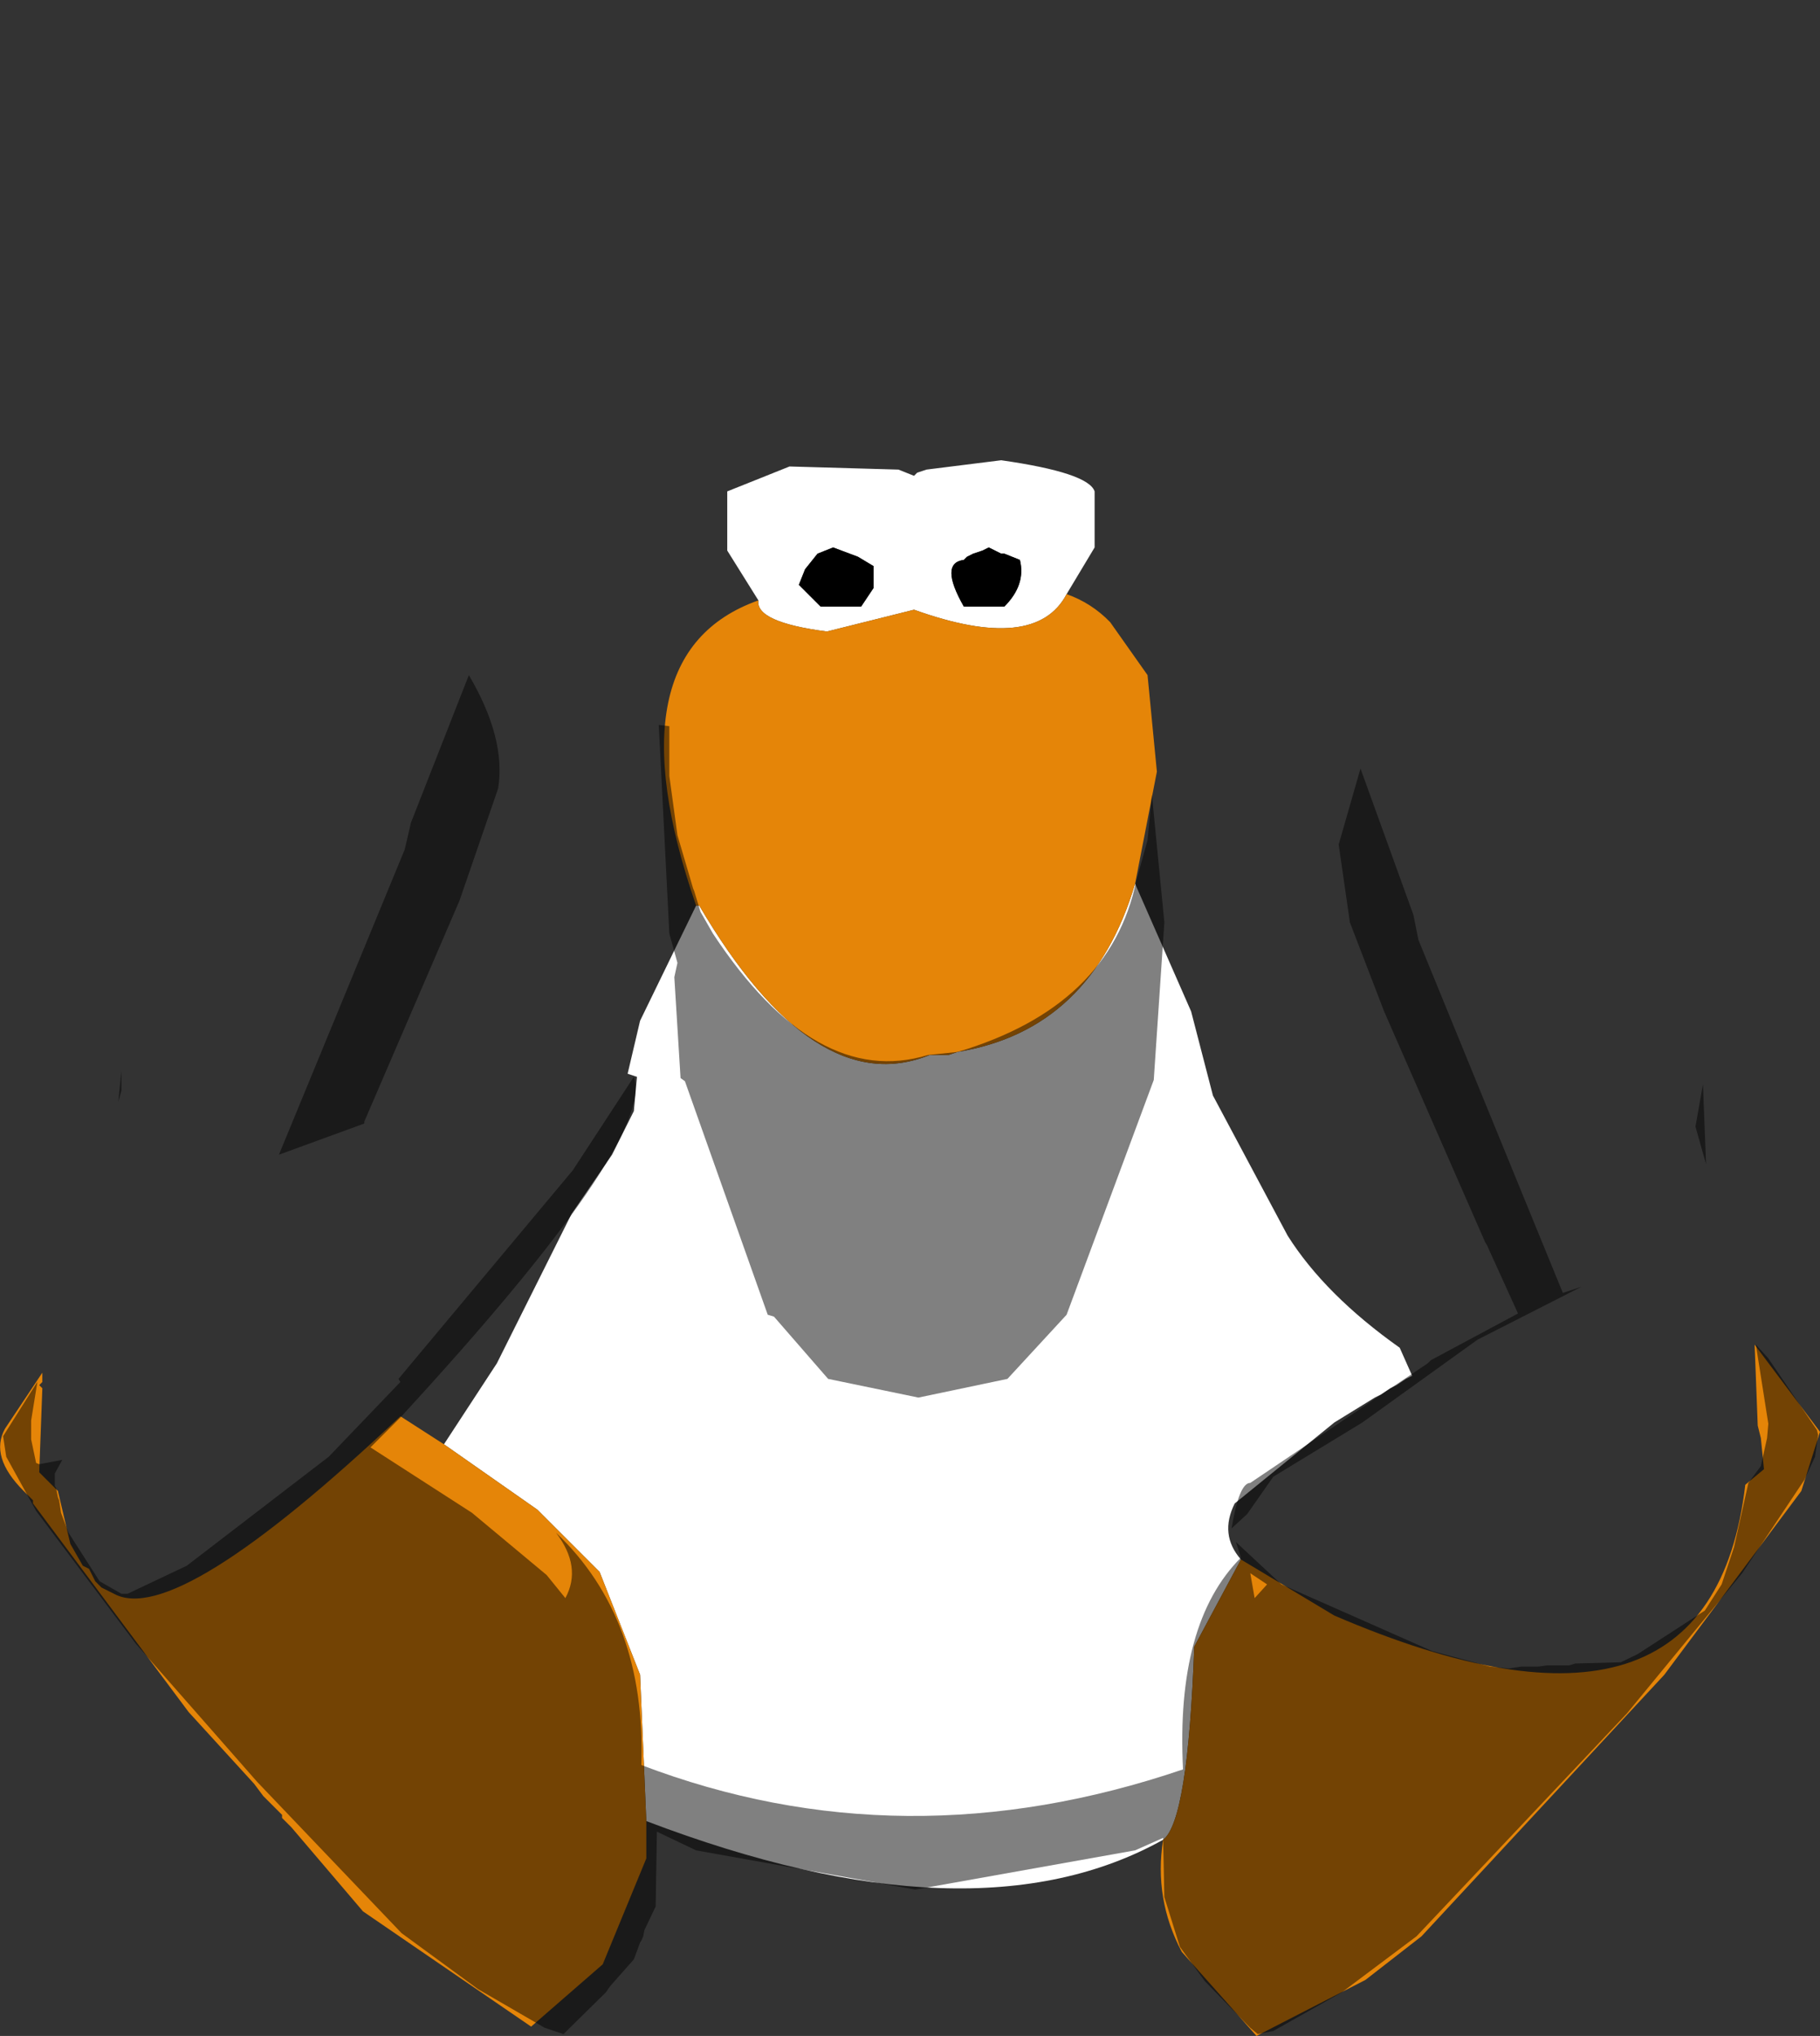 <?xml version="1.0" encoding="UTF-8" standalone="no"?>
<svg xmlns:ffdec="https://www.free-decompiler.com/flash" xmlns:xlink="http://www.w3.org/1999/xlink" ffdec:objectType="shape" height="163.45px" width="146.15px" xmlns="http://www.w3.org/2000/svg">
  <rect width="100%" height="100%" fill="#333333" stroke="none"/>
  <g transform="matrix(1.0, 0.0, 0.0, 1.0, 73.65, 64.45)">
    <path d="M-12.75 -16.25 L-15.25 -20.25 -15.25 -25.0 -10.25 -27.0 -1.5 -26.75 -0.25 -26.25 0.0 -26.5 0.75 -26.75 6.75 -27.5 Q13.75 -26.5 14.25 -25.0 L14.25 -20.5 12.0 -16.75 Q9.5 -12.0 -0.25 -15.5 L-7.25 -13.75 Q-13.0 -14.5 -12.75 -16.25 M17.5 6.5 L22.0 16.75 23.75 23.5 29.75 34.75 Q32.75 39.5 38.75 43.75 L39.75 46.0 39.25 46.25 38.5 46.75 38.0 47.0 37.25 47.5 36.75 47.75 33.5 49.75 25.5 56.25 Q24.25 58.75 26.0 60.75 L22.25 67.75 Q21.75 81.75 19.75 83.25 4.5 91.75 -21.75 81.75 L-22.25 70.0 -25.5 61.75 -30.5 56.75 -38.0 51.5 -33.75 45.0 -27.75 33.0 -24.5 28.25 -22.75 24.75 -22.5 22.0 -23.25 21.75 -22.25 17.5 -17.75 8.25 -17.5 8.25 Q-8.25 24.0 1.0 20.25 L2.5 20.25 3.25 20.0 Q14.0 18.25 17.5 6.5 M-3.5 -19.0 L-4.75 -19.75 -6.75 -20.5 -8.0 -20.0 -9.0 -18.75 -9.5 -17.5 -7.75 -15.75 -4.5 -15.75 -3.5 -17.25 -3.5 -19.0 M5.75 -20.5 L5.25 -20.25 4.5 -20.0 4.0 -19.75 3.75 -19.5 Q1.75 -19.25 3.75 -15.75 L7.0 -15.75 Q8.75 -17.5 8.25 -19.5 L7.0 -20.0 6.75 -20.0 5.75 -20.5" fill="#ffffff" fill-rule="evenodd" stroke="none"/>
    <path d="M5.75 -20.5 L6.75 -20.0 7.0 -20.0 8.25 -19.5 Q8.75 -17.5 7.0 -15.75 L3.75 -15.75 Q1.75 -19.25 3.75 -19.5 L4.0 -19.75 4.5 -20.0 5.25 -20.25 5.75 -20.5 M-3.5 -19.0 L-3.5 -17.25 -4.5 -15.75 -7.75 -15.75 -9.5 -17.5 -9.0 -18.75 -8.0 -20.0 -6.75 -20.5 -4.75 -19.75 -3.5 -19.0" fill="#000000" fill-rule="evenodd" stroke="none"/>
    <path d="M12.0 -16.75 Q14.0 -16.05 15.5 -14.5 L18.5 -10.25 19.25 -2.5 17.5 6.5 Q14.0 18.25 3.25 20.0 L2.5 20.25 1.0 20.25 Q-8.25 24.0 -17.5 8.25 L-17.75 8.25 Q-24.75 -12.0 -12.75 -16.25 -13.0 -14.5 -7.25 -13.75 L-0.25 -15.5 Q9.5 -12.0 12.0 -16.75 M26.0 60.75 L33.5 65.25 Q63.75 78.25 66.5 54.75 L68.0 53.5 67.75 51.0 67.5 50.0 67.25 43.5 72.5 50.5 71.0 55.25 60.0 70.0 40.5 91.0 36.0 94.5 27.25 99.0 21.25 92.25 Q19.0 88.0 19.75 83.25 21.75 81.75 22.25 67.75 L26.0 60.75 M-21.75 81.75 L-21.75 84.75 -25.25 93.25 -31.0 98.25 -44.5 89.0 -50.25 82.25 -51.0 81.5 -51.0 81.25 -52.5 79.75 -53.25 78.75 -58.5 73.0 -71.0 56.25 -71.0 56.0 -71.75 55.25 Q-74.5 52.5 -73.25 50.25 L-70.25 45.75 -70.25 46.5 -70.5 46.75 -70.25 47.0 -70.5 53.75 -69.0 55.25 -68.0 59.5 -67.0 61.25 -66.5 61.5 -66.0 62.5 -65.5 63.0 -64.5 63.5 Q-59.5 66.25 -41.5 49.25 L-38.0 51.5 -30.5 56.75 -25.5 61.75 -22.25 70.0 -21.75 81.75" fill="#e58508" fill-rule="evenodd" stroke="none"/>
    <path d="M-63.9 21.5 Q-60.4 -3.9 -47.0 -21.4 -17.4 -63.4 -1.25 -64.4 5.85 -65.25 18.85 -53.9 L28.1 -44.65 44.85 -23.4 Q61.5 0.75 63.1 22.6 L62.5 26.0 63.35 29.0 67.35 43.5 68.35 49.85 68.25 51.0 67.75 53.25 66.75 54.6 65.6 59.75 64.6 62.75 63.25 64.85 57.85 68.35 56.5 69.0 52.85 69.1 52.35 69.25 50.6 69.25 49.85 69.35 48.5 69.35 47.5 69.5 46.0 69.35 41.35 68.1 29.25 62.75 25.6 59.35 26.0 60.6 Q20.75 65.85 21.35 77.6 -1.15 85.25 -22.15 77.25 -21.75 65.5 -29.0 58.6 -26.9 61.35 -28.25 63.85 L-29.75 62.0 -35.75 57.0 -43.9 51.75 -41.5 49.35 Q-21.0 27.1 -22.75 22.0 L-27.65 29.5 -41.65 46.25 -41.5 46.5 -47.25 52.5 -58.65 61.25 -63.4 63.5 -63.9 63.5 -65.65 62.5 -68.15 58.6 -68.75 57.0 -68.9 56.0 -69.0 55.75 -69.15 55.0 -69.25 54.85 -69.25 53.85 -68.65 52.75 -70.5 53.1 -70.75 53.0 -71.15 51.1 -71.15 49.6 -70.65 46.5 -70.5 46.25 -70.5 46.0 -68.5 40.25 -68.65 39.75 -64.15 24.0 -63.9 23.1 -63.9 21.5 M-36.0 -10.25 L-40.65 1.6 -41.15 3.75 -51.25 28.25 -44.4 25.75 -44.4 25.6 -36.75 7.85 -33.65 -1.15 Q-33.0 -5.15 -36.0 -10.25 M-19.9 -2.15 L-19.9 -6.15 -20.75 -6.25 -19.9 10.5 -19.25 12.85 -19.5 14.0 -19.0 22.1 -18.65 22.35 -12.0 41.1 -11.5 41.25 -7.15 46.25 0.1 47.75 7.25 46.25 12.0 41.1 19.0 22.25 19.85 9.6 18.85 -0.65 18.5 3.0 17.6 6.25 Q15.5 16.35 3.25 20.0 L0.85 20.25 Q-8.15 23.0 -16.4 10.5 L-17.4 8.75 -17.9 7.1 -18.0 6.85 -19.25 2.6 -19.9 -2.15 M45.0 43.1 L53.35 38.85 51.85 39.35 40.25 11.0 39.85 9.0 35.6 -2.75 33.85 3.35 34.75 9.6 37.5 16.75 45.6 35.25 45.75 35.5 48.25 41.0 41.25 44.75 41.0 45.0 26.75 54.6 Q25.85 54.6 25.25 58.25 L26.5 57.1 28.6 54.1 35.75 49.75 45.0 43.1 M27.1 63.85 L26.75 61.85 28.1 62.75 27.1 63.85" fill="#cecece" fill-opacity="0.0" fill-rule="evenodd" stroke="none"/>
    <path d="M63.1 22.6 L63.35 29.0 62.5 26.0 63.1 22.6 M67.35 43.5 L68.35 44.6 72.25 50.35 72.35 50.75 72.1 52.5 71.25 54.35 66.25 61.85 57.0 73.1 40.1 91.0 34.1 95.5 28.6 98.6 27.35 98.85 26.75 98.35 23.1 94.6 21.1 91.85 19.85 87.85 19.75 83.1 17.5 84.1 -0.15 87.25 -17.75 84.1 -20.9 82.6 -21.0 88.6 -21.9 90.5 -22.0 91.0 -22.15 91.35 -22.25 91.5 -22.75 92.85 -24.65 95.0 -25.0 95.5 -28.4 98.85 -29.9 98.35 -35.25 95.25 -41.4 90.75 -53.0 78.6 -62.75 67.5 -70.75 56.85 -73.15 52.5 -73.4 50.85 -70.5 46.25 -70.65 46.5 -71.15 49.6 -71.15 51.1 -70.75 53.0 -70.5 53.1 -68.65 52.75 -69.25 53.85 -69.25 54.85 -69.15 55.0 -69.0 55.75 -68.9 56.0 -68.75 57.0 -68.15 58.6 -65.65 62.5 -63.9 63.5 -63.4 63.5 -58.65 61.25 -47.25 52.5 -41.5 46.5 -41.65 46.25 -27.65 29.5 -22.75 22.0 Q-21.0 27.1 -41.5 49.35 L-43.9 51.75 -35.75 57.0 -29.75 62.0 -28.25 63.85 Q-26.9 61.35 -29.0 58.6 -21.75 65.5 -22.15 77.25 -1.15 85.25 21.35 77.6 20.75 65.85 26.0 60.6 L25.6 59.35 29.25 62.75 41.35 68.1 46.0 69.35 47.5 69.5 48.5 69.35 49.85 69.35 50.6 69.25 52.35 69.25 52.85 69.1 56.5 69.0 57.85 68.35 63.25 64.85 64.6 62.75 65.6 59.75 66.75 54.6 67.75 53.25 68.25 51.0 68.35 49.85 67.35 43.5 M-64.15 24.0 L-63.9 21.5 -63.9 23.1 -64.15 24.0 M-36.0 -10.25 Q-33.0 -5.15 -33.65 -1.15 L-36.75 7.85 -44.4 25.6 -44.4 25.75 -51.25 28.25 -41.15 3.75 -40.65 1.6 -36.0 -10.25 M-19.9 -2.15 L-19.25 2.6 -18.0 6.85 -17.9 7.1 -17.4 8.75 -16.4 10.5 Q-8.15 23.0 0.85 20.25 L3.25 20.0 Q15.5 16.35 17.6 6.25 L18.5 3.0 18.85 -0.65 19.85 9.6 19.0 22.25 12.0 41.1 7.25 46.25 0.1 47.75 -7.15 46.25 -11.5 41.25 -12.0 41.1 -18.65 22.35 -19.0 22.1 -19.5 14.0 -19.25 12.85 -19.9 10.5 -20.75 -6.25 -19.9 -6.15 -19.9 -2.15 M45.0 43.1 L35.75 49.75 28.6 54.1 26.5 57.1 25.25 58.25 Q25.85 54.6 26.75 54.6 L41.0 45.0 41.25 44.75 48.25 41.0 45.75 35.5 45.6 35.25 37.5 16.75 34.75 9.6 33.85 3.35 35.6 -2.75 39.85 9.0 40.25 11.0 51.85 39.35 53.35 38.85 45.0 43.1 M27.1 63.85 L28.1 62.75 26.75 61.85 27.1 63.85" fill="#000000" fill-opacity="0.498" fill-rule="evenodd" stroke="none"/>
  </g>
</svg>
